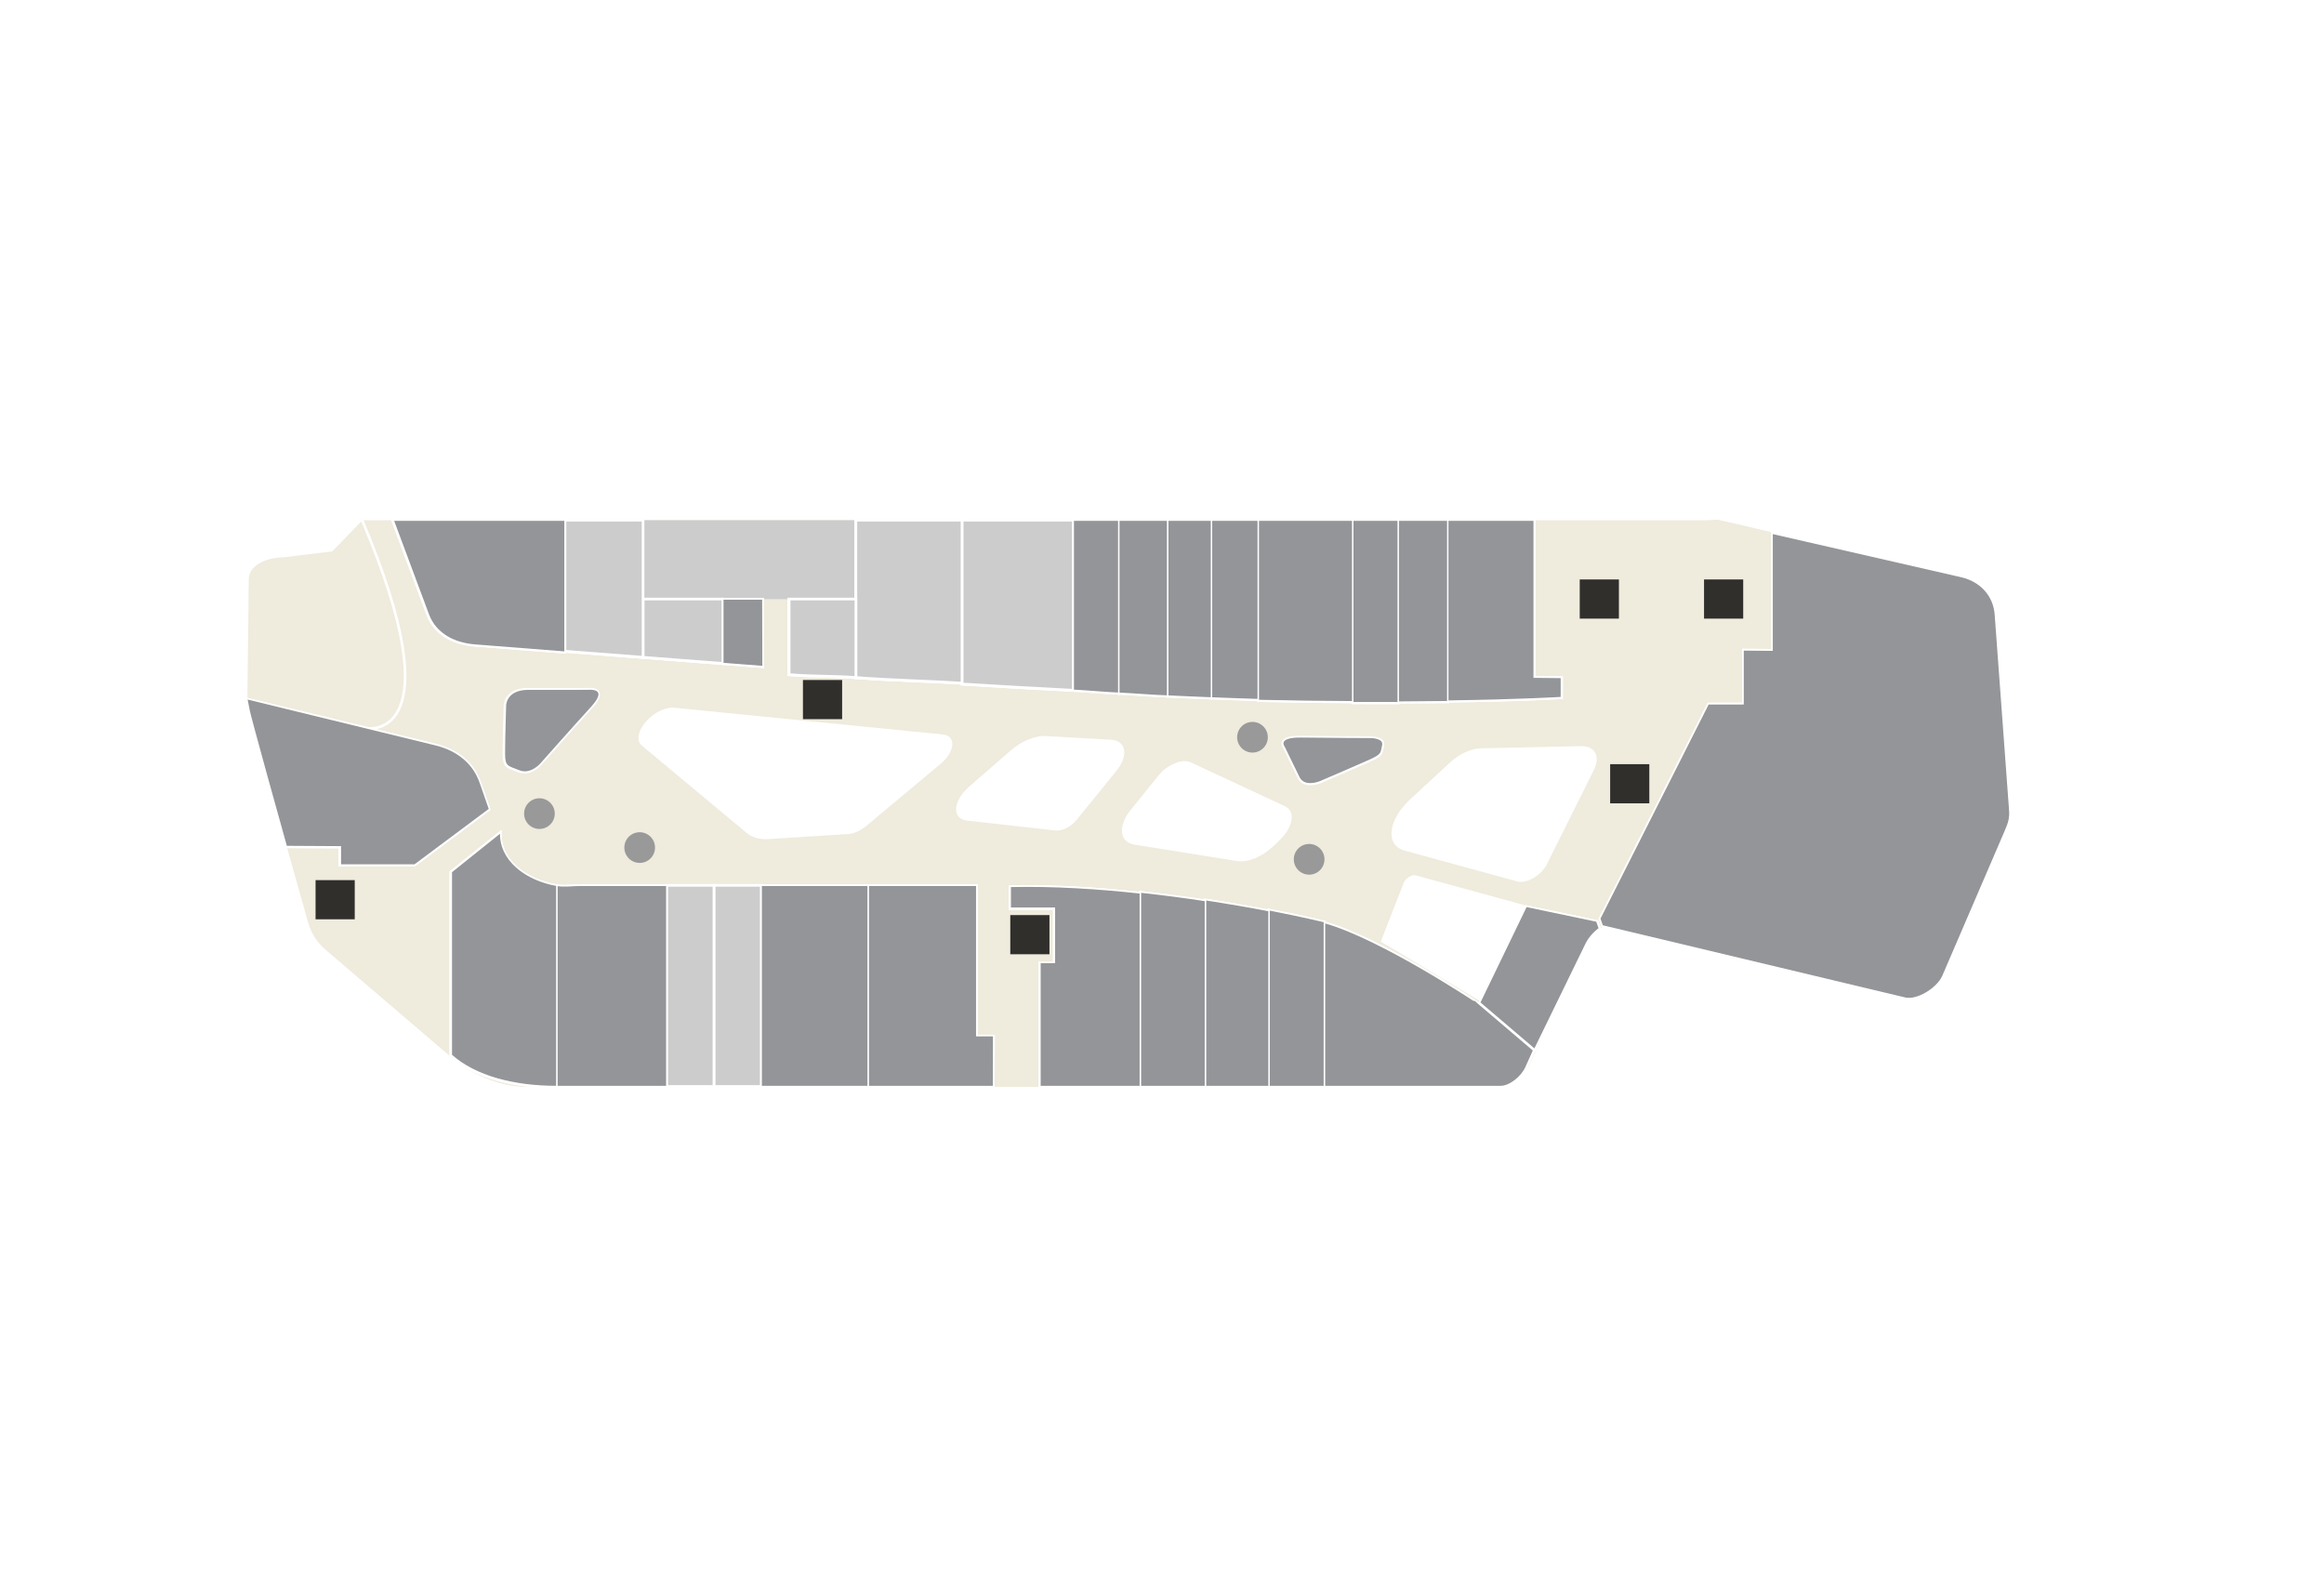 <?xml version="1.0" encoding="utf-8"?>
<!-- Generator: Adobe Illustrator 16.0.0, SVG Export Plug-In . SVG Version: 6.00 Build 0)  -->
<!DOCTYPE svg PUBLIC "-//W3C//DTD SVG 1.1//EN" "http://www.w3.org/Graphics/SVG/1.1/DTD/svg11.dtd">
<svg version="1.1" id="Layer_1" xmlns="http://www.w3.org/2000/svg" xmlns:xlink="http://www.w3.org/1999/xlink" x="0px" y="0px"
	 width="878.74px" height="595.281px" viewBox="0 0 878.74 595.281" enable-background="new 0 0 878.74 595.281"
	 xml:space="preserve">
<g id="background">
	<rect x="0" fill="#FFFFFF" width="878.74" height="595.281"/>
</g>
<g id="etc">
	<path fill="#EFEBDD" d="M734.832,369.107l23.66-54.955c0.808-1.898,1.709-6.303,1.609-7.924l-5.447-74.011
		c-0.651-7.851-4.582-12.315-12.811-14.2l-91.306-21.344c-1.604-0.364-3.352-0.014-5.215,0h-508.96l-10.955,11.283l-17.957,2.231
		c-6.758,0.069-13.813,2.996-13.884,8.781l-0.553,43.993c-0.017,1.434,0.155,2.791,0.503,4.049l22.927,81.556
		c1.188,4.225,3.469,7.803,6.75,10.564l47.267,40.43c6.784,5.713,17.184,11.299,28.812,11.342h368.898
		c3.568,0.016,8.16-4.277,9.837-7.793l22.477-47.061c2.135-4.451,8.32-8.049,12.146-7.049l107.938,28.479
		C725.205,378.682,732.404,374.477,734.832,369.107"/>
	<rect x="242.997" y="196.674" fill="#CCCCCC" width="80.534" height="29.829"/>
	<path fill="#FFFFFF" d="M522.092,355.968l8.686-22.231c0.668-1.725,3.082-3.2,4.555-2.805l41.687,11.424l-17.297,36.162
		L522.092,355.968z M533.292,302.113l14.976-13.842c3.486-3.228,7.947-5.287,11.598-5.359l37.963-0.835
		c5.293-0.124,7.398,3.863,4.802,9.083l-17.829,35.753c-2.033,4.062-7.617,7.269-11.037,6.33l-42.672-11.672
		C523.667,319.541,524.746,310.003,533.292,302.113 M327.556,312.248c-2.132,1.787-4.683,2.922-6.845,3.063l-29.88,1.897
		c-3.472,0.217-6.357-0.526-8.326-2.17l-39.833-33.176c-2.191-1.83-1.467-5.709,1.744-9.273c2.945-3.262,7.332-5.355,10.566-5.032
		l101.565,10.118c5.103,0.507,4.614,6.507-0.898,11.111L327.556,312.248z M399.185,313.982l-33.569-3.766
		c-5.814-0.648-5.359-7.438,0.847-12.834l15.617-13.587c4.16-3.619,9.325-5.758,13.351-5.532l24.624,1.393
		c5.805,0.326,6.776,5.983,2.028,11.835l-15.039,18.526C404.982,312.559,401.617,314.253,399.185,313.982 M467.83,325.537
		l-38.855-6.219c-5.756-0.918-6.395-6.996-1.388-13.188l10.5-12.994c3.301-4.085,8.972-6.422,12.068-4.98l35.729,16.659
		c4.131,1.929,3.104,7.944-2.215,12.994l-2.328,2.219C477.213,323.923,471.751,326.156,467.83,325.537"/>
	<path fill="#C7DFF3" stroke="#FFFFFF" stroke-miterlimit="10" d="M605.955,350.128l-0.961-2.746l41.039-81.224h13.197V245.76
		l10.98,0.089v-44.233l71.633,16.402c7.301,1.7,12.239,7.128,12.811,14.2l5.447,74.011c0.227,2.771-0.15,4.636-1.609,7.924
		l-23.659,54.955c-2.212,4.964-9.957,9.416-14.265,8.371L605.955,350.128z"/>
	<path fill="#C7DFF3" stroke="#FFFFFF" stroke-miterlimit="10" d="M559.547,379.189l20.807,17.711l19.49-39.986
		c1.012-2.065,2.783-4.129,4.981-5.799l-0.957-2.752l-26.703-5.602L559.547,379.189z"/>
	<path fill="#C7DFF3" stroke="#FFFFFF" stroke-miterlimit="10" d="M500.777,348.875v62.027h66.736
		c3.473,0,7.924-3.654,9.487-7.102l2.972-6.572l-20.803-17.711C559.17,379.518,522.138,354.781,500.777,348.875"/>
	<path fill="#C7DFF3" stroke="#FFFFFF" stroke-miterlimit="10" d="M500.777,410.902h-20.951V344.07
		c12.769,2.486,20.951,4.48,20.951,4.48V410.902z"/>
	<path fill="#C7DFF3" stroke="#FFFFFF" stroke-miterlimit="10" d="M479.826,410.902h-24.061V340.25
		c8.924,1.381,17.348,2.836,24.061,4.146V410.902z"/>
	<path fill="#C7DFF3" stroke="#FFFFFF" stroke-miterlimit="10" d="M455.765,410.902h-24.633v-73.545
		c8.527,0.932,17.086,2.043,24.633,3.217V410.902z"/>
	<path fill="#C7DFF3" stroke="#FFFFFF" stroke-miterlimit="10" d="M590.455,263.77c0,0-15.079,0.94-42.989,1.336v-68.432h32.696
		v59.393l10.294,0.113L590.455,263.77L590.455,263.77z"/>
	<path fill="#C7DFF3" stroke="#FFFFFF" stroke-miterlimit="10" d="M547.465,265.328c-5.636,0.08-12.062,0.133-18.755,0.157
		v-68.811h18.755V265.328z"/>
	<path fill="#C7DFF3" stroke="#FFFFFF" stroke-miterlimit="10" d="M528.711,265.702c-5.419,0.017-11.115,0.021-17.214-0.017
		v-0.005v-69.006h17.214V265.702z"/>
	<path fill="#C7DFF3" stroke="#FFFFFF" stroke-miterlimit="10" d="M511.498,265.354c-10.963-0.056-22.637-0.21-35.754-0.495
		v-68.186h35.754V265.354z"/>
	<polygon fill="#C7DFF3" stroke="#FFFFFF" stroke-miterlimit="10" points="288.385,252.039 273.19,250.871 273.19,226.503 
		288.305,226.503 			"/>
	<polygon fill="#C7DFF3" stroke="#FFFFFF" stroke-miterlimit="10" points="273.19,250.871 242.997,248.539 242.997,226.503 
		273.19,226.503 			"/>
	<polygon fill="#C7DFF3" stroke="#FFFFFF" stroke-miterlimit="10" points="242.997,248.539 213.455,246.245 213.455,196.674 
		242.997,196.674 242.997,226.503 			"/>
	<path fill="#C7DFF3" stroke="#FFFFFF" stroke-miterlimit="10" d="M213.455,246.573l-33.909-2.651
		c-8.767-0.686-15.054-4.688-17.672-11.263l-13.414-35.986h64.995V246.573L213.455,246.573z"/>
	<polygon fill="#C7DFF3" stroke="#FFFFFF" stroke-miterlimit="10" points="375.6,410.902 328.152,410.902 328.152,334.818 
		369.238,334.818 369.238,391.695 375.649,391.695 			"/>
	<path fill="#C7DFF3" stroke="#FFFFFF" stroke-miterlimit="10" d="M431.133,410.902h-37.936v-46.891h5.46v-20.568h-16.714v-8.225
		c16.396-0.361,33.375,0.734,49.189,2.469V410.902z"/>
	<rect x="287.706" y="334.818" fill="#C7DFF3" stroke="#FFFFFF" stroke-miterlimit="10" width="40.446" height="76.084"/>
	<rect x="269.818" y="334.818" fill="#C7DFF3" stroke="#FFFFFF" stroke-miterlimit="10" width="17.888" height="76.084"/>
	<rect x="251.959" y="334.818" fill="#C7DFF3" stroke="#FFFFFF" stroke-miterlimit="10" width="17.859" height="76.084"/>
	<path fill="#C7DFF3" stroke="#FFFFFF" stroke-miterlimit="10" d="M251.959,410.902h-41.606v-76.084
		c2.854,0.506,5.622,0.01,8.589,0h33.019L251.959,410.902L251.959,410.902z"/>
	<path fill="#C7DFF3" stroke="#FFFFFF" stroke-miterlimit="10" d="M210.352,410.902L210.352,410.902
		c-16.064,0.029-30.779-3.721-39.891-11.863v-1.115v-68.209l18.652-14.948c-0.375,10.563,9.588,17.996,21.238,20.053V410.902
		L210.352,410.902z"/>
	<path fill="#C7DFF3" stroke="#FFFFFF" stroke-miterlimit="10" d="M108.02,320.109l20.454,0.121v6.871h28.144l28.282-21.105
		l-3.49-10.018c-2.507-7.233-8.372-12.227-16.792-14.317l-71.563-17.463c0,0,1.592,7.322,2.344,8.339L108.02,320.109z"/>
	<path fill="#C7DFF3" stroke="#FFFFFF" stroke-miterlimit="10" d="M475.744,264.536c-5.813-0.136-11.446-0.445-17.692-0.624
		v-67.239h17.692V264.536z"/>
	<path fill="#C7DFF3" stroke="#FFFFFF" stroke-miterlimit="10" d="M458.051,263.913c-5.429-0.159-10.855-0.5-16.587-0.717v-66.522
		h16.587V263.913z"/>
	<path fill="#C7DFF3" stroke="#FFFFFF" stroke-miterlimit="10" d="M441.464,263.196c-6.128-0.205-12.026-0.775-18.485-1.064
		v-65.458h18.485V263.196z"/>
	<path fill="#C7DFF3" stroke="#FFFFFF" stroke-miterlimit="10" d="M422.979,262.131c-5.722-0.232-11.2-0.828-17.197-1.118v-64.339
		h17.197V262.131z"/>
	<path fill="#C7DFF3" stroke="#FFFFFF" stroke-miterlimit="10" d="M405.782,261.016c-13.432-0.666-27.355-1.449-42.105-2.388
		v-61.954h42.105V261.016z"/>
	<path fill="#C7DFF3" stroke="#FFFFFF" stroke-miterlimit="10" d="M363.677,258.302c-13.303-0.84-25.82-1.017-40.146-2.11v-59.518
		h40.146V258.302z"/>
	<path fill="#C7DFF3" stroke="#FFFFFF" stroke-miterlimit="10" d="M323.53,256.192c-8.712-0.671-16.172-0.336-25.257-1.113
		v-28.576h25.257V256.192z"/>
	<path fill="#C7DFF3" stroke="#FFFFFF" stroke-miterlimit="10" d="M605.955,350.128l-0.961-2.746l41.039-81.224h13.197V245.76
		l10.98,0.089v-44.233l71.633,16.402c7.301,1.7,12.239,7.128,12.811,14.2l5.447,74.011c0.227,2.771-0.15,4.636-1.609,7.924
		l-23.659,54.955c-2.212,4.964-9.957,9.416-14.265,8.371L605.955,350.128z"/>
	<path fill="#C7DFF3" stroke="#FFFFFF" stroke-miterlimit="10" d="M559.547,379.189l20.807,17.711l19.49-39.986
		c1.012-2.065,2.783-4.129,4.981-5.799l-0.957-2.752l-26.703-5.602L559.547,379.189z"/>
	<path fill="#C7DFF3" stroke="#FFFFFF" stroke-miterlimit="10" d="M500.777,348.875v62.027h66.736
		c3.473,0,7.924-3.654,9.487-7.102l2.972-6.572l-20.803-17.711C559.17,379.518,522.138,354.781,500.777,348.875"/>
	<path fill="#C7DFF3" stroke="#FFFFFF" stroke-miterlimit="10" d="M500.777,410.902h-20.951V344.07
		c12.769,2.486,20.951,4.48,20.951,4.48V410.902z"/>
	<path fill="#C7DFF3" stroke="#FFFFFF" stroke-miterlimit="10" d="M479.826,410.902h-24.061V340.25
		c8.924,1.381,17.348,2.836,24.061,4.146V410.902z"/>
	<path fill="#C7DFF3" stroke="#FFFFFF" stroke-miterlimit="10" d="M455.765,410.902h-24.633v-73.545
		c8.527,0.932,17.086,2.043,24.633,3.217V410.902z"/>
	<path fill="#C7DFF3" stroke="#FFFFFF" stroke-miterlimit="10" d="M590.455,263.77c0,0-15.079,0.94-42.989,1.336v-68.432h32.696
		v59.393l10.294,0.113L590.455,263.77L590.455,263.77z"/>
	<path fill="#C7DFF3" stroke="#FFFFFF" stroke-miterlimit="10" d="M547.465,265.328c-5.636,0.08-12.062,0.133-18.755,0.157
		v-68.811h18.755V265.328z"/>
	<path fill="#C7DFF3" stroke="#FFFFFF" stroke-miterlimit="10" d="M528.711,265.702c-5.419,0.017-11.115,0.021-17.214-0.017
		v-0.005v-69.006h17.214V265.702z"/>
	<path fill="#C7DFF3" stroke="#FFFFFF" stroke-miterlimit="10" d="M511.498,265.354c-10.963-0.056-22.637-0.21-35.754-0.495
		v-68.186h35.754V265.354z"/>
	<polygon fill="#C7DFF3" stroke="#FFFFFF" stroke-miterlimit="10" points="288.385,252.039 273.19,250.871 273.19,226.503 
		288.305,226.503 			"/>
	<polygon fill="#C7DFF3" stroke="#FFFFFF" stroke-miterlimit="10" points="273.19,250.871 242.997,248.539 242.997,226.503 
		273.19,226.503 			"/>
	<polygon fill="#C7DFF3" stroke="#FFFFFF" stroke-miterlimit="10" points="242.997,248.539 213.455,246.245 213.455,196.674 
		242.997,196.674 242.997,226.503 			"/>
	<path fill="#C7DFF3" stroke="#FFFFFF" stroke-miterlimit="10" d="M213.455,246.573l-33.909-2.651
		c-8.767-0.686-15.054-4.688-17.672-11.263l-13.414-35.986h64.995V246.573L213.455,246.573z"/>
	<polygon fill="#C7DFF3" stroke="#FFFFFF" stroke-miterlimit="10" points="375.6,410.902 328.152,410.902 328.152,334.818 
		369.238,334.818 369.238,391.695 375.649,391.695 			"/>
	<path fill="#C7DFF3" stroke="#FFFFFF" stroke-miterlimit="10" d="M431.133,410.902h-37.936v-46.891h5.46v-20.568h-16.714v-8.225
		c16.396-0.361,33.375,0.734,49.189,2.469V410.902z"/>
	<rect x="287.706" y="334.818" fill="#C7DFF3" stroke="#FFFFFF" stroke-miterlimit="10" width="40.446" height="76.084"/>
	<rect x="269.818" y="334.818" fill="#C7DFF3" stroke="#FFFFFF" stroke-miterlimit="10" width="17.888" height="76.084"/>
	<rect x="251.959" y="334.818" fill="#C7DFF3" stroke="#FFFFFF" stroke-miterlimit="10" width="17.859" height="76.084"/>
	<path fill="#C7DFF3" stroke="#FFFFFF" stroke-miterlimit="10" d="M251.959,410.902h-41.606v-76.084
		c2.854,0.506,5.622,0.01,8.589,0h33.019L251.959,410.902L251.959,410.902z"/>
	<path fill="#C7DFF3" stroke="#FFFFFF" stroke-miterlimit="10" d="M210.352,410.902L210.352,410.902
		c-16.064,0.029-30.779-3.721-39.891-11.863v-1.115v-68.209l18.652-14.948c-0.375,10.563,9.588,17.996,21.238,20.053V410.902
		L210.352,410.902z"/>
	<path fill="#C7DFF3" stroke="#FFFFFF" stroke-miterlimit="10" d="M108.02,320.109l20.454,0.121v6.871h28.144l28.282-21.105
		l-3.49-10.018c-2.507-7.233-8.372-12.227-16.792-14.317l-71.563-17.463l0.786,3.955
		C93.835,269.456,108.02,320.109,108.02,320.109z"/>
	<path fill="#C7DFF3" stroke="#FFFFFF" stroke-miterlimit="10" d="M475.744,264.536c-5.813-0.136-11.446-0.445-17.692-0.624
		v-67.239h17.692V264.536z"/>
	<path fill="#C7DFF3" stroke="#FFFFFF" stroke-miterlimit="10" d="M458.051,263.913c-5.429-0.159-10.855-0.5-16.587-0.717v-66.522
		h16.587V263.913z"/>
	<path fill="#C7DFF3" stroke="#FFFFFF" stroke-miterlimit="10" d="M441.464,263.196c-6.128-0.205-12.026-0.775-18.485-1.064
		v-65.458h18.485V263.196z"/>
	<path fill="#C7DFF3" stroke="#FFFFFF" stroke-miterlimit="10" d="M422.979,262.131c-5.722-0.232-11.2-0.828-17.197-1.118v-64.339
		h17.197V262.131z"/>
	<path fill="#C7DFF3" stroke="#FFFFFF" stroke-miterlimit="10" d="M405.782,261.016c-13.432-0.666-27.355-1.449-42.105-2.388
		v-61.954h42.105V261.016z"/>
	<path fill="#C7DFF3" stroke="#FFFFFF" stroke-miterlimit="10" d="M363.677,258.302c-13.303-0.84-25.82-1.017-40.146-2.11v-59.518
		h40.146V258.302z"/>
	<path fill="#C7DFF3" stroke="#FFFFFF" stroke-miterlimit="10" d="M323.53,256.192c-8.712-0.671-16.172-0.336-25.257-1.113
		v-28.576h25.257V256.192z"/>
	<path fill="#C7DFF3" stroke="#FFFFFF" stroke-miterlimit="10" d="M491.135,293.935l-5.599-11.502c0,0-3.104-3.914,6.451-3.776
		c9.543,0.14,26.244,0.188,26.244,0.188s5.346-0.026,4.65,3.004c-0.695,3.032-0.023,3.453-5.226,5.775
		c-5.198,2.328-18.399,7.977-18.399,7.977S493.217,298.197,491.135,293.935"/>
	<path fill="#C7DFF3" stroke="#FFFFFF" stroke-miterlimit="10" d="M199.488,260.615l22.613-0.014c0,0,8.564-0.99,1.447,6.796
		c-7.116,7.796-19.25,21.493-19.25,21.493s-3.806,4.399-8.198,2.622c-4.398-1.779-5.562-1.396-5.564-6.591
		c0-5.2,0.4-18.293,0.4-18.293S191.103,260.622,199.488,260.615"/>
	<path fill="#999999" d="M247.673,320.43c0,3.204-2.598,5.799-5.799,5.799c-3.207,0-5.799-2.595-5.799-5.799
			c0-3.201,2.593-5.802,5.799-5.802C245.075,314.628,247.673,317.229,247.673,320.43"/>
	<path fill="#999999" d="M479.381,278.718c0,3.204-2.599,5.799-5.8,5.799c-3.207,0-5.801-2.595-5.801-5.799
		c0-3.204,2.594-5.802,5.801-5.802C476.783,272.916,479.381,275.514,479.381,278.718"/>
	<path fill="#999999" d="M500.806,324.867c0,3.199-2.599,5.799-5.799,5.799c-3.207,0-5.8-2.6-5.8-5.799
		c0-3.207,2.593-5.805,5.8-5.805C498.208,319.063,500.806,321.66,500.806,324.867"/>
	<path fill="#999999" d="M209.768,307.591c0,3.205-2.599,5.8-5.799,5.8c-3.206,0-5.8-2.595-5.8-5.8c0-3.202,2.594-5.801,5.8-5.801
		C207.17,301.791,209.768,304.389,209.768,307.591"/>
	<path fill="#EFEBDD" stroke="#FFFFFF" stroke-miterlimit="10" d="M125.409,207.957l-17.956,2.23
		c-6.759,0.07-13.813,2.996-13.885,8.782l-0.517,45.229l46.198,11.164c0,0,32.833,4.25-2.316-78.688h-0.569L125.409,207.957z"/>
	<path fill="none" d="M734.644,368.975l23.643-54.918c0.808-1.896,1.709-6.298,1.607-7.916l-5.441-73.958
		c-0.651-7.846-4.58-12.309-12.803-14.191l-91.242-21.328c-1.602-0.365-3.348-0.016-5.211,0H136.592l-10.945,11.275l-17.945,2.229
		c-6.753,0.07-13.803,2.994-13.875,8.775l-0.552,43.963c-0.016,1.434,0.157,2.789,0.504,4.043l22.911,81.5
		c1.187,4.223,3.467,7.799,6.743,10.559l47.234,40.402c6.779,5.707,17.17,11.291,28.79,11.334H568.1
		c3.563,0.016,8.154-4.275,9.83-7.789l22.459-47.027c2.133-4.447,8.313-8.043,12.137-7.043l107.865,28.459
		C725.021,378.542,732.217,374.339,734.644,368.975"/>
	<rect x="243.152" y="196.663" fill="none" width="80.477" height="29.807"/>
	<path fill="none" d="M522.051,355.843l8.682-22.215c0.666-1.723,3.078-3.198,4.549-2.803l41.658,11.416l-17.285,36.137
		L522.051,355.843z M533.246,302.027l14.964-13.833c3.483-3.223,7.942-5.283,11.59-5.355l37.938-0.836
		c5.289-0.119,7.394,3.861,4.797,9.077l-17.813,35.73c-2.033,4.059-7.613,7.262-11.033,6.326l-42.641-11.662
		C523.626,319.443,524.705,309.912,533.246,302.027 M327.652,312.156c-2.13,1.785-4.678,2.92-6.84,3.061l-29.859,1.896
		c-3.469,0.22-6.353-0.524-8.319-2.166l-39.806-33.153c-2.19-1.829-1.464-5.704,1.744-9.266c2.941-3.262,7.325-5.351,10.558-5.027
		l101.497,10.109c5.098,0.506,4.609,6.504-0.898,11.103L327.652,312.156z M399.231,313.889l-33.546-3.765
		c-5.813-0.646-5.355-7.43,0.845-12.825l15.607-13.578c4.157-3.614,9.317-5.752,13.342-5.525l24.604,1.39
		c5.803,0.329,6.775,5.979,2.027,11.827l-15.025,18.515C405.023,312.464,401.66,314.16,399.231,313.889 M467.83,325.436
		l-38.829-6.215c-5.753-0.916-6.39-6.992-1.391-13.179l10.495-12.983c3.296-4.083,8.965-6.417,12.058-4.976l35.707,16.647
		c4.127,1.926,3.104,7.938-2.215,12.984l-2.324,2.215C477.205,323.824,471.742,326.053,467.83,325.436"/>
	<path fill="none" d="M247.852,320.33c0,3.205-2.597,5.795-5.795,5.795c-3.204,0-5.795-2.59-5.795-5.795
		c0-3.199,2.591-5.795,5.795-5.795C245.255,314.535,247.852,317.13,247.852,320.33"/>
	<path fill="none" d="M479.398,278.65c0,3.198-2.596,5.795-5.795,5.795c-3.205,0-5.799-2.597-5.799-5.795
		c0-3.204,2.594-5.8,5.799-5.8C476.802,272.851,479.398,275.446,479.398,278.65"/>
	<path fill="none" d="M500.808,324.766c0,3.198-2.598,5.795-5.795,5.795c-3.205,0-5.797-2.597-5.797-5.795
		c0-3.205,2.592-5.802,5.797-5.802C498.211,318.964,500.808,321.561,500.808,324.766"/>
	<path fill="none" d="M209.973,307.501c0,3.203-2.597,5.795-5.795,5.795c-3.204,0-5.796-2.592-5.796-5.795
		c0-3.201,2.592-5.797,5.796-5.797C207.377,301.705,209.973,304.3,209.973,307.501"/>
	<path fill="none" d="M125.672,207.938l-17.944,2.227c-6.753,0.072-13.804,2.996-13.875,8.777l-0.515,45.198l46.166,11.156
		c0,0,32.811,4.245-2.315-78.634h-0.57L125.672,207.938z"/>
	<polygon fill="#CCCCCC" stroke="#FFFFFF" stroke-miterlimit="10" points="273.325,250.823 243.152,248.492 243.152,226.47 
		273.325,226.47 	"/>
	<rect x="269.954" y="334.71" fill="#CCCCCC" stroke="#FFFFFF" stroke-miterlimit="10" width="17.875" height="76.031"/>
	<rect x="252.108" y="334.71" fill="#CCCCCC" stroke="#FFFFFF" stroke-miterlimit="10" width="17.846" height="76.031"/>
	<path fill="#CCCCCC" stroke="#FFFFFF" stroke-miterlimit="10" d="M405.825,260.96c-13.424-0.665-27.34-1.447-42.079-2.388v-61.909
		h42.079V260.96z"/>
	<path fill="#CCCCCC" stroke="#FFFFFF" stroke-miterlimit="10" d="M363.746,258.249c-13.292-0.84-25.801-1.019-40.117-2.109v-59.477
		h40.117V258.249z"/>
	<path fill="#CCCCCC" stroke="#FFFFFF" stroke-miterlimit="10" d="M323.629,256.14c-8.705-0.67-16.16-0.338-25.239-1.114V226.47
		h25.239V256.14z"/>
	<polygon fill="#CCCCCC" stroke="#FFFFFF" stroke-miterlimit="10" points="243.152,248.492 213.631,246.2 213.631,196.663 
		243.152,196.663 243.152,226.47 	"/>
</g>
<g id="rooms">
	<path id="r316" fill="#939598" stroke="#FFFFFF" stroke-width="0.5" stroke-miterlimit="10" d="M605.857,350.012l-0.961-2.746
		l41.01-81.166h13.188v-20.387l10.975,0.092v-44.204l71.582,16.391c7.295,1.699,12.232,7.122,12.803,14.191l5.441,73.958
		c0.227,2.771-0.148,4.631-1.607,7.916l-23.643,54.918c-2.211,4.961-9.951,9.407-14.254,8.366L605.857,350.012z"/>
	<path id="r317" fill="#939598" stroke="#FFFFFF" stroke-width="0.5" stroke-miterlimit="10" d="M559.482,379.048l20.791,17.699
		l19.478-39.959c1.012-2.063,2.78-4.125,4.979-5.793l-0.955-2.75l-26.686-5.6L559.482,379.048z"/>
	<path id="r318" fill="#939598" stroke="#FFFFFF" stroke-width="0.5" stroke-miterlimit="10" d="M500.752,348.755v61.986h66.69
		c3.469,0,7.918-3.652,9.482-7.098l2.967-6.568l-20.787-17.699C559.105,379.376,522.099,354.658,500.752,348.755"/>
	<path id="r319" fill="#939598" stroke="#FFFFFF" stroke-width="0.5" stroke-miterlimit="10" d="M500.752,410.742h-20.937v-66.787
		c12.758,2.484,20.937,4.479,20.937,4.479V410.742z"/>
	<path id="r320" fill="#939598" stroke="#FFFFFF" stroke-width="0.5" stroke-miterlimit="10" d="M479.816,410.742h-24.045v-70.604
		c8.918,1.379,17.336,2.832,24.045,4.141V410.742z"/>
	<path id="r321" fill="#939598" stroke="#FFFFFF" stroke-width="0.5" stroke-miterlimit="10" d="M455.771,410.742h-24.613v-73.494
		c8.521,0.933,17.071,2.041,24.613,3.213V410.742z"/>
	<path id="r315" fill="#939598" stroke="#FFFFFF" stroke-width="0.5" stroke-miterlimit="10" d="M590.367,263.711
		c0,0-15.067,0.94-42.959,1.337v-68.385h32.672v59.352l10.287,0.111V263.711z"/>
	<path id="r314" fill="#939598" stroke="#FFFFFF" stroke-width="0.5" stroke-miterlimit="10" d="M547.408,265.27
		c-5.631,0.077-12.055,0.13-18.741,0.154v-68.761h18.741V265.27z"/>
	<path id="r313" fill="#939598" stroke="#FFFFFF" stroke-width="0.5" stroke-miterlimit="10" d="M528.667,265.642
		c-5.414,0.02-11.107,0.023-17.201-0.016v-0.004v-68.959h17.201V265.642z"/>
	<path id="r312" fill="#939598" stroke="#FFFFFF" stroke-width="0.5" stroke-miterlimit="10" d="M511.465,265.294
		c-10.953-0.054-22.621-0.208-35.728-0.492v-68.139h35.728V265.294z"/>
	<path id="r301" fill="#939598" stroke="#FFFFFF" stroke-width="0.5" stroke-miterlimit="10" d="M213.631,246.528l-33.886-2.649
		c-8.76-0.686-15.043-4.685-17.66-11.257l-13.404-35.959h64.95V246.528L213.631,246.528z"/>
	<polygon id="r323" fill="#939598" stroke="#FFFFFF" stroke-width="0.5" stroke-miterlimit="10" points="375.662,410.742 
		328.249,410.742 328.249,334.71 369.304,334.71 369.304,391.546 375.713,391.546 	"/>
	<path id="r322" fill="#939598" stroke="#FFFFFF" stroke-width="0.5" stroke-miterlimit="10" d="M431.158,410.742h-37.911v-46.857
		h5.455v-20.557h-16.699v-8.219c16.381-0.361,33.352,0.734,49.154,2.467L431.158,410.742L431.158,410.742z"/>
	<rect id="r324" x="287.829" y="334.71" fill="#939598" stroke="#FFFFFF" stroke-width="0.5" stroke-miterlimit="10" width="40.419" height="76.031"/>
	<path id="r327" fill="#939598" stroke="#FFFFFF" stroke-width="0.5" stroke-miterlimit="10" d="M252.108,410.742h-41.58V334.71
		c2.852,0.506,5.619,0.011,8.584,0h32.996V410.742z"/>
	<path id="r328" fill="#939598" stroke="#FFFFFF" stroke-width="0.5" stroke-miterlimit="10" d="M210.528,410.742L210.528,410.742
		c-16.051,0.029-30.756-3.721-39.861-11.854v-1.115V329.61l18.641-14.938c-0.374,10.559,9.581,17.983,21.221,20.041V410.742
		L210.528,410.742z"/>
	<path id="r329" fill="#939598" stroke="#FFFFFF" stroke-width="0.5" stroke-miterlimit="10" d="M108.269,320.012l20.438,0.12V327
		h28.125l28.263-21.092l-3.489-10.013c-2.504-7.229-8.365-12.217-16.78-14.307L93.313,264.14l0.787,3.952
		C94.094,269.396,108.269,320.012,108.269,320.012z"/>
	<path id="r311" fill="#939598" stroke="#FFFFFF" stroke-width="0.5" stroke-miterlimit="10" d="M475.738,264.479
		c-5.813-0.136-11.44-0.444-17.686-0.623v-67.192h17.686V264.479z"/>
	<path id="r310" fill="#939598" stroke="#FFFFFF" stroke-width="0.5" stroke-miterlimit="10" d="M458.052,263.855
		c-5.424-0.159-10.847-0.501-16.573-0.719v-66.474h16.573V263.855z"/>
	<path id="r309" fill="#939598" stroke="#FFFFFF" stroke-width="0.5" stroke-miterlimit="10" d="M441.479,263.137
		c-6.123-0.202-12.016-0.771-18.471-1.062v-65.412h18.471V263.137z"/>
	<path id="r308" fill="#939598" stroke="#FFFFFF" stroke-width="0.5" stroke-miterlimit="10" d="M423.009,262.075
		c-5.719-0.231-11.19-0.83-17.184-1.119v-64.293h17.184V262.075z"/>
	<path id="r331" fill="#939598" stroke="#FFFFFF" stroke-width="0.5" stroke-miterlimit="10" d="M491.117,293.854l-5.594-11.494
		c0,0-3.102-3.908,6.447-3.773c9.535,0.141,26.227,0.188,26.227,0.188s5.34-0.024,4.646,3.001c-0.695,3.031-0.025,3.451-5.224,5.771
		c-5.194,2.326-18.389,7.972-18.389,7.972S493.195,298.116,491.117,293.854"/>
	<path id="r330" fill="#939598" stroke="#FFFFFF" stroke-width="0.5" stroke-miterlimit="10" d="M199.674,260.56l22.598-0.014
		c0,0,8.56-0.99,1.448,6.789c-7.112,7.793-19.236,21.477-19.236,21.477s-3.805,4.396-8.193,2.621
		c-4.396-1.776-5.556-1.395-5.561-6.587c0-5.196,0.399-18.278,0.399-18.278S191.295,260.565,199.674,260.56"/>
	<polygon id="r304" fill="#939598" stroke="#FFFFFF" stroke-width="0.5" stroke-miterlimit="10" points="288.507,251.991 
		273.325,250.823 273.325,226.47 288.428,226.47 	"/>
</g>
<g id="signs">
	<g id="escalator">
		<rect id="escalator-2" x="608.822" y="288.897" opacity="0.8" enable-background="new    " width="14.812" height="14.81"/>
		<rect id="escalator-1" x="303.604" y="257.074" opacity="0.8" enable-background="new    " width="14.811" height="14.81"/>
	</g>
	<g id="toilet">
		<rect id="toilet-2" x="597.324" y="219.064" opacity="0.8" enable-background="new    " width="14.812" height="14.811"/>
		<rect id="toilet-1" x="119.321" y="332.734" opacity="0.8" enable-background="new    " width="14.811" height="14.809"/>
	</g>
	<g id="lift">
		<rect id="lift-2" x="382.003" y="345.955" opacity="0.8" enable-background="new    " width="14.811" height="14.81"/>
		<rect id="lift-1" x="644.322" y="219.064" opacity="0.8" enable-background="new    " width="14.812" height="14.811"/>
	</g>
</g>
</svg>
